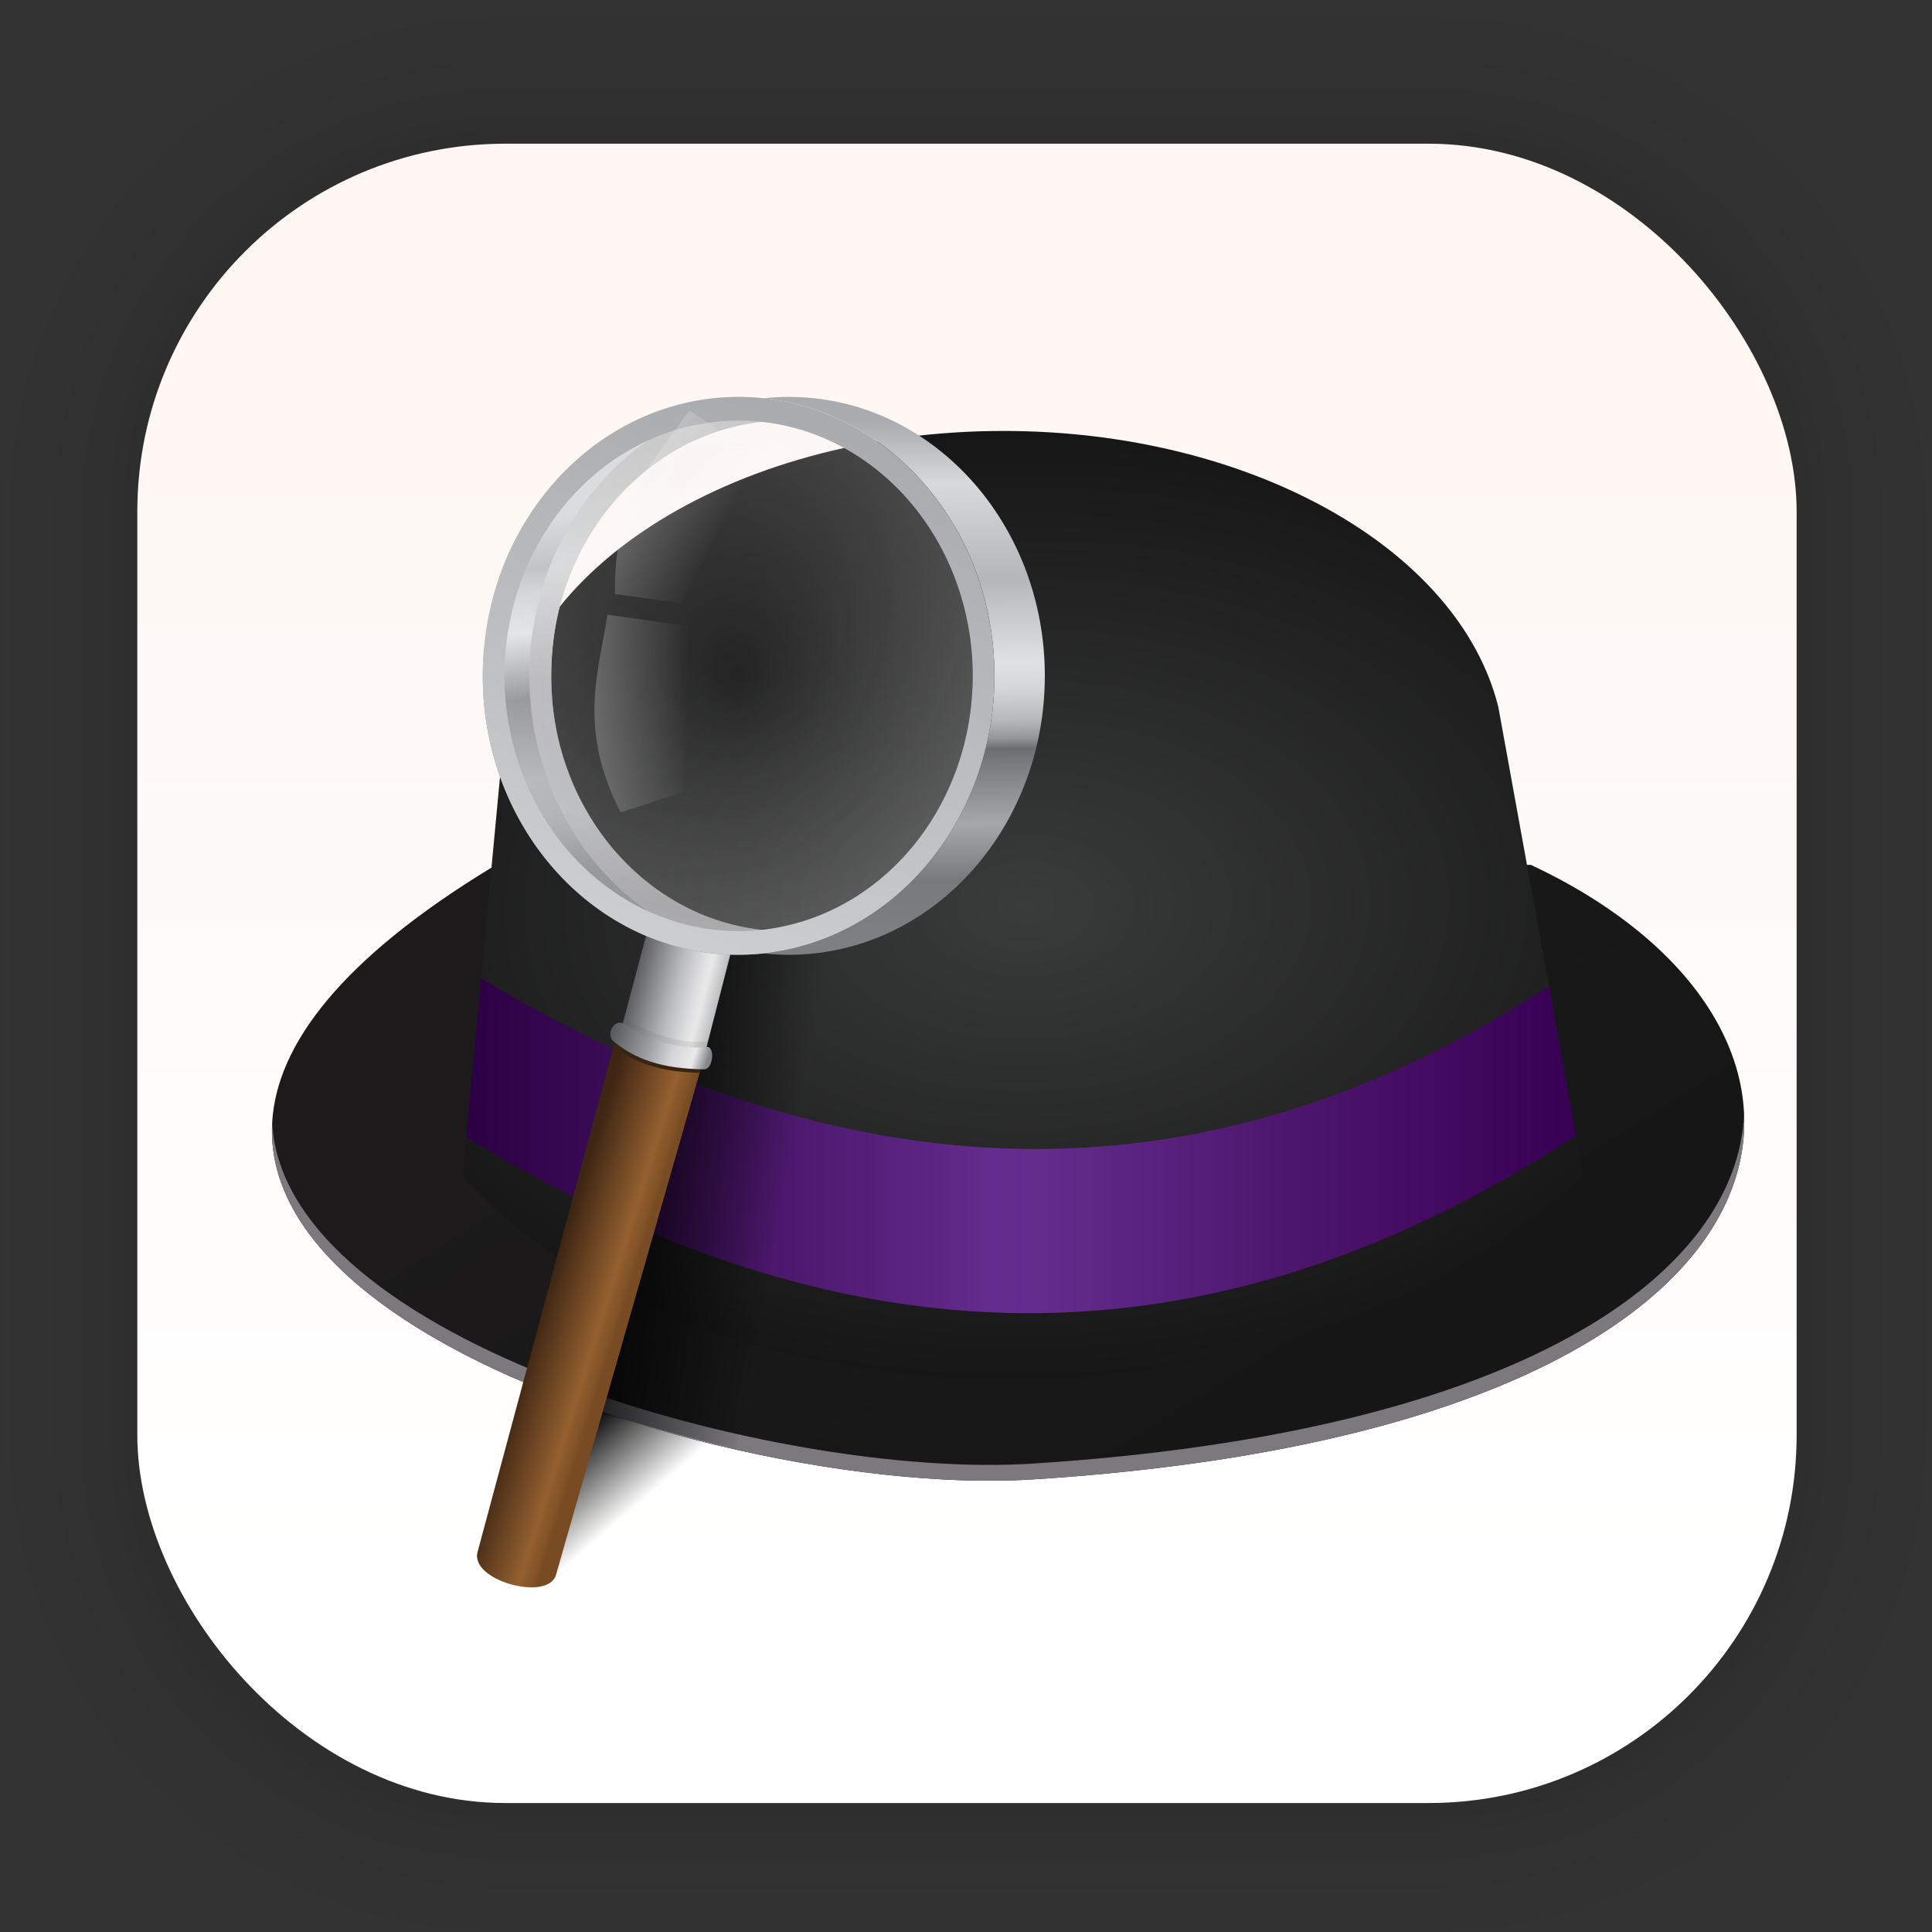<?xml version="1.0" encoding="UTF-8" standalone="no"?>
<svg
   xmlns:osb="http://www.openswatchbook.org/uri/2009/osb"
   xmlns:svg="http://www.w3.org/2000/svg"
   xmlns="http://www.w3.org/2000/svg"
   xmlns:xlink="http://www.w3.org/1999/xlink"
   xmlns:sodipodi="http://sodipodi.sourceforge.net/DTD/sodipodi-0.dtd"
   xmlns:inkscape="http://www.inkscape.org/namespaces/inkscape"
   width="128"
   height="128"
   viewBox="0 0 33.867 33.867"
   version="1.1"
   id="svg6"
   sodipodi:docname="albert.svg"
   inkscape:version="1.1-dev (1:0.92.0+devel+202004260039+9758c7a)">
  <rect x="0" y="0" width="33.867" height="33.867" fill="#333333" stroke="none"/>
  <defs
     id="defs2">
    <linearGradient
       inkscape:collect="always"
       id="linearGradient14853">
      <stop
         style="stop-color:#ffffff;stop-opacity:1"
         offset="0"
         id="stop14849" />
      <stop
         style="stop-color:#fef6f2;stop-opacity:1"
         offset="1"
         id="stop14851" />
    </linearGradient>
    <linearGradient
       gradientTransform="translate(0,-896)"
       gradientUnits="userSpaceOnUse"
       y2="992"
       x2="32"
       y1="32"
       x1="32"
       id="lgrad">
      <stop
         id="stop2"
         stop-color="#f8f8f8"
         offset="0%" />
      <stop
         id="stop4"
         stop-color="#ccc"
         offset="100%" />
    </linearGradient>
    <radialGradient
       gradientTransform="translate(0,-896)"
       gradientUnits="userSpaceOnUse"
       r="440"
       cy="512"
       cx="512"
       fy="494.4"
       fx="512"
       y2="100%"
       x2="0%"
       y1="0%"
       x1="0%"
       id="rgrad">
      <stop
         id="stop7"
         stop-color="#00f0ff"
         offset="0%" />
      <stop
         id="stop9"
         stop-color="#0070e0"
         offset="100%" />
    </radialGradient>
    <radialGradient
       id="rgrad-3"
       x1="0%"
       y1="0%"
       x2="0%"
       y2="100%"
       fx="523.576"
       fy="306.181"
       cx="523.576"
       cy="306.181"
       r="440"
       gradientUnits="userSpaceOnUse"
       gradientTransform="matrix(0.031,0,0,0.03,85.199,42.985)">
      <stop
         offset="0%"
         stop-color="#00f0ff"
         id="stop7-6"
         style="stop-color:#03d7e4;stop-opacity:1" />
      <stop
         offset="100%"
         stop-color="#0070e0"
         id="stop9-7" />
    </radialGradient>
    <filter
       y="-0.012"
       x="-0.012"
       width="1.024"
       height="1.024"
       color-interpolation-filters="sRGB"
       id="b">
      <feGaussianBlur
         id="feGaussianBlur7"
         stdDeviation=".475" />
    </filter>
    <linearGradient
       y2="-319.058"
       y1="-73.891"
       x2="-376.363"
       x1="-350.657"
       gradientUnits="userSpaceOnUse"
       id="k">
      <stop
         id="stop50"
         stop-color="#83a3d4"
         offset="0" />
      <stop
         id="stop52"
         stop-color="#6bb5e3"
         offset="1" />
    </linearGradient>
    <linearGradient
       y2="-156.887"
       y1="-12.925"
       x2="10.512"
       x1="-206.77"
       gradientUnits="userSpaceOnUse"
       id="i">
      <stop
         id="stop40"
         stop-color="#70c2bd"
         offset="0" />
      <stop
         id="stop42"
         stop-color="#67c381"
         offset="1" />
    </linearGradient>
    <linearGradient
       y2="-149.19"
       y1="117.301"
       x2="148.514"
       x1="134.565"
       gradientUnits="userSpaceOnUse"
       id="e">
      <stop
         id="stop20"
         stop-color="#faaa32"
         offset="0" />
      <stop
         id="stop22"
         stop-color="#fdc22b"
         offset="1" />
    </linearGradient>
    <linearGradient
       y2="144.9"
       y1="144.9"
       x2="123.358"
       x1="-146.054"
       gradientUnits="userSpaceOnUse"
       id="c">
      <stop
         id="stop10"
         stop-color="#a0cf63"
         offset="0" />
      <stop
         id="stop12"
         stop-color="#c4da45"
         offset="1" />
    </linearGradient>
    <linearGradient
       y2="-150.012"
       y1="-12.741"
       x2="28.495"
       x1="206.714"
       gradientUnits="userSpaceOnUse"
       id="m">
      <stop
         id="stop60"
         stop-color="#b28cc0"
         offset="0" />
      <stop
         id="stop62"
         stop-color="#9a8ec4"
         offset="1" />
    </linearGradient>
    <linearGradient
       y2="76.406"
       y1="147.053"
       x2="-19.618"
       x1="189.942"
       gradientUnits="userSpaceOnUse"
       id="q">
      <stop
         id="stop80"
         stop-color="#f48155"
         offset="0" />
      <stop
         id="stop82"
         stop-color="#f16168"
         offset="1" />
    </linearGradient>
    <linearGradient
       y2="34.18"
       y1="308.303"
       x2="21.156"
       x1="116.504"
       gradientUnits="userSpaceOnUse"
       id="l">
      <stop
         id="stop55"
         stop-color="#735194"
         offset="0" />
      <stop
         id="stop57"
         stop-color="#525da3"
         offset="1" />
    </linearGradient>
    <linearGradient
       y2="-107.167"
       y1="111.502"
       x2="123.328"
       x1="30.131"
       gradientUnits="userSpaceOnUse"
       id="j">
      <stop
         id="stop45"
         stop-color="#416db9"
         offset="0" />
      <stop
         id="stop47"
         stop-color="#337e8d"
         offset="1" />
    </linearGradient>
    <linearGradient
       y2="0.072"
       y1="133.122"
       x2="205.551"
       x1="-103.67"
       gradientUnits="userSpaceOnUse"
       id="h">
      <stop
         id="stop35"
         stop-color="#2e9274"
         offset="0" />
      <stop
         id="stop37"
         stop-color="#469d3c"
         offset="1" />
    </linearGradient>
    <linearGradient
       y2="-100.49"
       y1="120.227"
       x2="146.81"
       x1="26.978"
       gradientUnits="userSpaceOnUse"
       id="f">
      <stop
         id="stop25"
         stop-color="#ec4001"
         offset="0" />
      <stop
         id="stop27"
         stop-color="#fb6f01"
         offset="1" />
    </linearGradient>
    <linearGradient
       y2="73.5"
       y1="73.5"
       x2="309.397"
       x1="-14.299"
       gradientUnits="userSpaceOnUse"
       id="d">
      <stop
         id="stop15"
         stop-color="#58a920"
         offset="0" />
      <stop
         id="stop17"
         stop-color="#98b811"
         offset="1" />
    </linearGradient>
    <linearGradient
       y2="144.897"
       y1="144.897"
       x2="145.987"
       x1="-123.119"
       gradientUnits="userSpaceOnUse"
       id="o">
      <stop
         id="stop70"
         stop-color="#d287af"
         offset="0" />
      <stop
         id="stop72"
         stop-color="#e07993"
         offset="1" />
    </linearGradient>
    <linearGradient
       y2="-71.696"
       y1="-71.696"
       x2="117.819"
       x1="-205.78"
       gradientUnits="userSpaceOnUse"
       id="p">
      <stop
         id="stop75"
         stop-color="#bd090f"
         offset="0" />
      <stop
         id="stop77"
         stop-color="#e11f07"
         offset="1" />
    </linearGradient>
    <linearGradient
       y2="-143.711"
       y1="-14.583"
       x2="-308.72"
       x1="0.176"
       gradientUnits="userSpaceOnUse"
       id="n">
      <stop
         id="stop65"
         stop-color="#c23857"
         offset="0" />
      <stop
         id="stop67"
         stop-color="#914475"
         offset="1" />
    </linearGradient>
    <linearGradient
       y2="319.108"
       y1="108.525"
       x2="117.317"
       x1="41.41"
       gradientUnits="userSpaceOnUse"
       id="g">
      <stop
         id="stop30"
         stop-color="#e69e08"
         offset="0" />
      <stop
         id="stop32"
         stop-color="#cbc507"
         offset="1" />
    </linearGradient>
    <rect
       rx="28"
       height="120"
       width="120"
       y="0"
       x="0"
       id="path-1" />
    <path
       id="path-3"
       d="M125 104c21.54 0 39-17.46 39-39s-17.46-39-39-39-39 17.46-39 39 17.46 39 39 39zm0 26c-35.899 0-65-29.101-65-65S89.101 0 125 0s65 29.101 65 65-29.101 65-65 65z" />
    <path
       d="M0 75l129 90.787v35L0 110z"
       id="path-4" />
    <path
       d="M22 65h27v120H22z"
       id="path-5" />
    <filter
       id="filter-6"
       filterUnits="objectBoundingBox"
       height="102.5%"
       width="111.1%"
       y="-1.2%"
       x="-5.6%">
      <feMorphology
         id="feMorphology12690"
         result="shadowSpreadOuter1"
         in="SourceAlpha"
         operator="dilate"
         radius="0.5" />
      <feOffset
         id="feOffset12692"
         result="shadowOffsetOuter1"
         in="shadowSpreadOuter1"
         dy="0"
         dx="0" />
      <feColorMatrix
         id="feColorMatrix12694"
         in="shadowOffsetOuter1"
         type="matrix"
         values="0 0 0 0 0 0 0 0 0 0 0 0 0 0 0 0 0 0 0.14 0" />
    </filter>
    <circle
       r="21"
       cy="21"
       cx="21"
       id="path-7" />
    <filter
       id="filter-8"
       filterUnits="objectBoundingBox"
       height="133.3%"
       width="133.3%"
       y="-11.9%"
       x="-16.7%">
      <feOffset
         id="feOffset12698"
         result="shadowOffsetOuter1"
         in="SourceAlpha"
         dy="2"
         dx="0" />
      <feGaussianBlur
         id="feGaussianBlur12700"
         result="shadowBlurOuter1"
         in="shadowOffsetOuter1"
         stdDeviation="2" />
      <feColorMatrix
         id="feColorMatrix12702"
         in="shadowBlurOuter1"
         type="matrix"
         values="0 0 0 0 0 0 0 0 0 0 0 0 0 0 0 0 0 0 0.152 0" />
    </filter>
    <path
       id="path-9"
       d="M40.74 1.31A21.591 21.591 0 0 1 45 14.2c0 12.155-10.074 22.01-22.5 22.01S0 26.354 0 14.2C0 9.385 1.58 4.932 4.26 1.31 6.447 2.922 9.553 3.928 13 3.928c3.866 0 7.305-1.267 9.5-3.234 2.195 1.967 5.634 3.234 9.5 3.234 3.446 0 6.552-1.006 8.74-2.618z" />
    <rect
       rx="28"
       height="120"
       width="120"
       y="0"
       x="0"
       id="path-1-2" />
    <linearGradient
       inkscape:collect="always"
       xlink:href="#linearGradient14853"
       id="linearGradient14855"
       x1="15.132"
       y1="27.778"
       x2="15.132"
       y2="4.734"
       gradientUnits="userSpaceOnUse" />
    <linearGradient
       osb:paint="solid"
       id="linearGradient6088">
      <stop
         id="stop6086"
         offset="0"
         style="stop-color:#51b3e3;stop-opacity:1;" />
    </linearGradient>
    <linearGradient
       osb:paint="solid"
       id="linearGradient6987">
      <stop
         id="stop6985"
         offset="0"
         style="stop-color:#77d2fb;stop-opacity:1;" />
    </linearGradient>
    <linearGradient
       id="linearGradient3673">
      <stop
         id="stop3675"
         offset="0"
         style="stop-color:#0c0d0d;stop-opacity:1" />
      <stop
         style="stop-color:#333637;stop-opacity:1"
         offset="0.568"
         id="stop3677" />
      <stop
         id="stop3679"
         offset="1"
         style="stop-color:#1a1e1f;stop-opacity:1" />
    </linearGradient>
    <linearGradient
       id="linearGradient3591">
      <stop
         style="stop-color:#403f3c;stop-opacity:1"
         offset="0"
         id="stop3593" />
      <stop
         id="stop3669"
         offset="0.568"
         style="stop-color:#7d898d;stop-opacity:1" />
      <stop
         style="stop-color:#fdffff;stop-opacity:1"
         offset="1"
         id="stop3595" />
    </linearGradient>
    <linearGradient
       id="linearGradient3575">
      <stop
         style="stop-color:#20211f;stop-opacity:1"
         offset="0"
         id="stop3577" />
      <stop
         style="stop-color:#393e3f;stop-opacity:1"
         offset="1"
         id="stop3579" />
    </linearGradient>
    <circle
       r="88"
       cy="96"
       cx="96"
       id="A" />
    <path
       d="M8 184h83.77l38.88-38.88V116h-69.3L8 24.48z"
       id="B" />
    <path
       d="M8 184h83.77l38.88-38.88V116h-69.3L8 24.48z"
       id="F" />
    <path
       d="M96 56l34.65 60-38.88 68H184V56z"
       id="I" />
    <path
       d="M21.97 8v40.34L61.36 116 96 56h88V8z"
       id="L" />
    <linearGradient
       id="linearGradient3866">
      <stop
         id="stop3868"
         offset="0"
         style="stop-color:#000000;stop-opacity:0.521" />
      <stop
         id="stop3870"
         offset="1"
         style="stop-color:#2883c3;stop-opacity:0;" />
    </linearGradient>
    <linearGradient
       id="linearGradient3874">
      <stop
         id="stop3876"
         offset="0"
         style="stop-color:#000d0e;stop-opacity:0.841;" />
      <stop
         id="stop3878"
         offset="1"
         style="stop-color:#000000;stop-opacity:0;" />
    </linearGradient>
    <clipPath
       id="clipPath4178"
       clipPathUnits="userSpaceOnUse">
      <circle
         style="opacity:1;fill:#1c5266;fill-opacity:0.191;fill-rule:evenodd;stroke:none;stroke-width:3.334;stroke-linecap:butt;stroke-linejoin:miter;stroke-miterlimit:4;stroke-dasharray:none;stroke-dashoffset:0;stroke-opacity:1"
         id="circle4180"
         cx="204.317"
         cy="222.68"
         r="225" />
    </clipPath>
    <clipPath
       id="clipPath4178-1"
       clipPathUnits="userSpaceOnUse">
      <circle
         style="opacity:1;fill:#1c5266;fill-opacity:0.191;fill-rule:evenodd;stroke:none;stroke-width:3.334;stroke-linecap:butt;stroke-linejoin:miter;stroke-miterlimit:4;stroke-dasharray:none;stroke-dashoffset:0;stroke-opacity:1"
         id="circle4180-7"
         cx="204.317"
         cy="222.68"
         r="225" />
    </clipPath>
    <linearGradient
       id="linearGradient5048-8">
      <stop
         id="stop5050-4"
         style="stop-color:#000000;stop-opacity:0"
         offset="0" />
      <stop
         id="stop5056-7"
         style="stop-color:#000000;stop-opacity:1"
         offset="0.5" />
      <stop
         id="stop5052-0-1"
         style="stop-color:#000000;stop-opacity:0"
         offset="1" />
    </linearGradient>
    <linearGradient
       id="linearGradient5060-29">
      <stop
         id="stop5062-9"
         style="stop-color:#000000;stop-opacity:1"
         offset="0" />
      <stop
         id="stop5064-08"
         style="stop-color:#000000;stop-opacity:0"
         offset="1" />
    </linearGradient>
    <linearGradient
       id="linearGradient4050-7">
      <stop
         style="stop-color:#ffffff;stop-opacity:0.669;"
         offset="0"
         id="stop4052-6" />
      <stop
         style="stop-color:#ffffff;stop-opacity:0;"
         offset="1"
         id="stop4054-0" />
    </linearGradient>
    <linearGradient
       gradientTransform="matrix(0,-1,-1,0,0,0)"
       x2="-50.521"
       x1="-5.32"
       id="linearGradient4132-3"
       gradientUnits="userSpaceOnUse">
      <stop
         id="stop29-7"
         stop-color="#f65454"
         offset="0" />
      <stop
         id="stop31-0"
         stop-color="#740000"
         offset="1" />
    </linearGradient>
    <linearGradient
       gradientTransform="matrix(0,-1,-1,0,0,0)"
       x2="-1.643"
       x1="-39.333"
       id="linearGradient3298-8-9"
       gradientUnits="userSpaceOnUse">
      <stop
         style="stop-color:#5f0e0e;stop-opacity:1;"
         id="stop24-3"
         stop-color="#791235"
         offset="0" />
      <stop
         id="stop26-3"
         stop-color="#dd3b27"
         offset="1" />
    </linearGradient>
    <linearGradient
       id="linearGradient8265-821-176-38-919-66-249-7-7">
      <stop
         id="stop2687-1-9"
         style="stop-color:#ffffff;stop-opacity:1"
         offset="0" />
      <stop
         id="stop2689-5-4"
         style="stop-color:#ffffff;stop-opacity:0"
         offset="1" />
    </linearGradient>
    <linearGradient
       id="linearGradient3924">
      <stop
         id="stop3926"
         style="stop-color:#ffffff;stop-opacity:1;"
         offset="0" />
      <stop
         offset="0.063"
         style="stop-color:#ffffff;stop-opacity:0.235;"
         id="stop3928" />
      <stop
         id="stop3930"
         style="stop-color:#ffffff;stop-opacity:0.157;"
         offset="0.951" />
      <stop
         id="stop3932"
         style="stop-color:#ffffff;stop-opacity:0.392;"
         offset="1" />
    </linearGradient>
    <linearGradient
       id="linearGradient3688-166-749">
      <stop
         id="stop2883"
         style="stop-color:#181818;stop-opacity:1"
         offset="0" />
      <stop
         id="stop2885"
         style="stop-color:#181818;stop-opacity:0"
         offset="1" />
    </linearGradient>
    <linearGradient
       id="linearGradient3702-501-757">
      <stop
         id="stop2895"
         style="stop-color:#181818;stop-opacity:0"
         offset="0" />
      <stop
         id="stop2897"
         style="stop-color:#181818;stop-opacity:1"
         offset="0.5" />
      <stop
         id="stop2899"
         style="stop-color:#181818;stop-opacity:0"
         offset="1" />
    </linearGradient>
    <linearGradient
       id="linearGradient3895-9-0-3">
      <stop
         id="stop3897-0-5-7"
         style="stop-color:#dc6838;stop-opacity:1"
         offset="0" />
      <stop
         id="stop3899-8-7-06"
         style="stop-color:#ba3d12;stop-opacity:1"
         offset="1" />
    </linearGradient>
    <linearGradient
       inkscape:collect="always"
       xlink:href="#linearGradient3895-9-0-3"
       id="linearGradient4195"
       gradientUnits="userSpaceOnUse"
       gradientTransform="translate(12,-100)"
       x1="28.531"
       y1="994.819"
       x2="28.531"
       y2="1044.377" />
    <linearGradient
       id="linearGradient4067-0-2">
      <stop
         style="stop-color:#acffe3;stop-opacity:1"
         offset="0"
         id="stop4069-2-9" />
      <stop
         style="stop-color:#ffffff;stop-opacity:1"
         offset="1"
         id="stop4071-8-9" />
    </linearGradient>
    <linearGradient
       id="linearGradient4644-104-3-3-6-2">
      <stop
         offset="0"
         style="stop-color:#51c3cc;stop-opacity:1"
         id="stop5237-6-5-1-7" />
      <stop
         offset="1"
         style="stop-color:#b3efec;stop-opacity:1"
         id="stop5239-4-6-4-8" />
    </linearGradient>
    <clipPath
       id="clipPath4178-3"
       clipPathUnits="userSpaceOnUse">
      <circle
         style="opacity:1;fill:#1c5266;fill-opacity:0.191;fill-rule:evenodd;stroke:none;stroke-width:3.334;stroke-linecap:butt;stroke-linejoin:miter;stroke-miterlimit:4;stroke-dasharray:none;stroke-dashoffset:0;stroke-opacity:1"
         id="circle4180-8"
         cx="204.317"
         cy="222.68"
         r="225" />
    </clipPath>
    <clipPath
       id="clipPath4178-1-9"
       clipPathUnits="userSpaceOnUse">
      <circle
         style="opacity:1;fill:#1c5266;fill-opacity:0.191;fill-rule:evenodd;stroke:none;stroke-width:3.334;stroke-linecap:butt;stroke-linejoin:miter;stroke-miterlimit:4;stroke-dasharray:none;stroke-dashoffset:0;stroke-opacity:1"
         id="circle4180-7-3"
         cx="204.317"
         cy="222.68"
         r="225" />
    </clipPath>
    <linearGradient
       gradientTransform="matrix(0,-1,-1,0,0,0)"
       x2="-50.521"
       x1="-5.32"
       id="linearGradient4132-3-9"
       gradientUnits="userSpaceOnUse">
      <stop
         id="stop29-7-1"
         stop-color="#f65454"
         offset="0" />
      <stop
         id="stop31-0-4"
         stop-color="#740000"
         offset="1" />
    </linearGradient>
    <linearGradient
       gradientTransform="matrix(0,-1,-1,0,0,0)"
       x2="-1.643"
       x1="-39.333"
       id="linearGradient3298-8-9-0"
       gradientUnits="userSpaceOnUse">
      <stop
         style="stop-color:#5f0e0e;stop-opacity:1;"
         id="stop24-3-4"
         stop-color="#791235"
         offset="0" />
      <stop
         id="stop26-3-7"
         stop-color="#dd3b27"
         offset="1" />
    </linearGradient>
    <linearGradient
       inkscape:collect="always"
       id="linearGradient1073">
      <stop
         style="stop-color:#f5f5f5;stop-opacity:1;"
         offset="0"
         id="stop1069" />
      <stop
         style="stop-color:#f5f5f5;stop-opacity:0;"
         offset="1"
         id="stop1071" />
    </linearGradient>
    <linearGradient
       inkscape:collect="always"
       id="linearGradient1063">
      <stop
         style="stop-color:#ffffff;stop-opacity:0"
         offset="0"
         id="stop1059" />
      <stop
         style="stop-color:#f5f5f5;stop-opacity:0.221"
         offset="1"
         id="stop1061" />
    </linearGradient>
    <linearGradient
       inkscape:collect="always"
       id="linearGradient1026">
      <stop
         style="stop-color:#a9abae;stop-opacity:1;"
         offset="0"
         id="stop1022" />
      <stop
         id="stop1032"
         offset="0.122"
         style="stop-color:#d8d9da;stop-opacity:1" />
      <stop
         style="stop-color:#b4b6b9;stop-opacity:1"
         offset="0.306"
         id="stop1034" />
      <stop
         id="stop1036"
         offset="0.47"
         style="stop-color:#e0e1e2;stop-opacity:1" />
      <stop
         style="stop-color:#d4d5d6;stop-opacity:1;"
         offset="0.521"
         id="stop1040" />
      <stop
         id="stop1042"
         offset="0.58"
         style="stop-color:#b8b9bb;stop-opacity:1;" />
      <stop
         style="stop-color:#969799;stop-opacity:1;"
         offset="0.615"
         id="stop1044" />
      <stop
         style="stop-color:#6d6e71;stop-opacity:1"
         offset="0.636"
         id="stop1038" />
      <stop
         id="stop1046"
         offset="0.663"
         style="stop-color:#797a7d;stop-opacity:1" />
      <stop
         style="stop-color:#a5a7aa;stop-opacity:1"
         offset="0.781"
         id="stop1048" />
      <stop
         id="stop1030"
         offset="0.89"
         style="stop-color:#78797c;stop-opacity:1" />
      <stop
         style="stop-color:#7e7f81;stop-opacity:1"
         offset="1"
         id="stop1024" />
    </linearGradient>
    <linearGradient
       inkscape:collect="always"
       id="linearGradient1003">
      <stop
         style="stop-color:#979799;stop-opacity:1"
         offset="0"
         id="stop999" />
      <stop
         id="stop1011"
         offset="0.196"
         style="stop-color:#b2b3b5;stop-opacity:1" />
      <stop
         id="stop1007"
         offset="0.481"
         style="stop-color:#b0b0b2;stop-opacity:1" />
      <stop
         style="stop-color:#d4d5d6;stop-opacity:1"
         offset="0.73"
         id="stop1009" />
      <stop
         style="stop-color:#bfbfc0;stop-opacity:1"
         offset="1"
         id="stop1001" />
    </linearGradient>
    <linearGradient
       inkscape:collect="always"
       id="linearGradient979">
      <stop
         style="stop-color:#d5d6d7;stop-opacity:1"
         offset="0"
         id="stop975" />
      <stop
         id="stop983"
         offset="0.142"
         style="stop-color:#b6b7ba;stop-opacity:1" />
      <stop
         style="stop-color:#cfd0d2;stop-opacity:1"
         offset="0.212"
         id="stop985" />
      <stop
         id="stop987"
         offset="0.32"
         style="stop-color:#e0e1e2;stop-opacity:1" />
      <stop
         style="stop-color:#848587;stop-opacity:1"
         offset="0.503"
         id="stop989" />
      <stop
         id="stop991"
         offset="0.729"
         style="stop-color:#a9abae;stop-opacity:1" />
      <stop
         style="stop-color:#a2a4a7;stop-opacity:1"
         offset="0.839"
         id="stop993" />
      <stop
         style="stop-color:#808184;stop-opacity:1"
         offset="1"
         id="stop977" />
    </linearGradient>
    <linearGradient
       inkscape:collect="always"
       id="linearGradient962">
      <stop
         style="stop-color:#a9abae;stop-opacity:1;"
         offset="0"
         id="stop958" />
      <stop
         style="stop-color:#cccdcf;stop-opacity:1"
         offset="1"
         id="stop960" />
    </linearGradient>
    <linearGradient
       inkscape:collect="always"
       id="linearGradient920-5">
      <stop
         style="stop-color:#5a5b5d;stop-opacity:1"
         offset="0"
         id="stop916-3" />
      <stop
         id="stop924"
         offset="0.4"
         style="stop-color:#9d9fa2;stop-opacity:1" />
      <stop
         style="stop-color:#babdbf;stop-opacity:1"
         offset="0.528"
         id="stop926" />
      <stop
         id="stop928-5"
         offset="0.651"
         style="stop-color:#d7d7d9;stop-opacity:1" />
      <stop
         style="stop-color:#eaeaeb;stop-opacity:1"
         offset="0.855"
         id="stop930-6" />
      <stop
         style="stop-color:#858688;stop-opacity:1"
         offset="1"
         id="stop918" />
    </linearGradient>
    <linearGradient
       inkscape:collect="always"
       id="linearGradient906">
      <stop
         style="stop-color:#5a5a5d;stop-opacity:1"
         offset="0"
         id="stop902" />
      <stop
         id="stop910"
         offset="0.5"
         style="stop-color:#bbbdc0;stop-opacity:1" />
      <stop
         style="stop-color:#e0e0e1;stop-opacity:1"
         offset="0.73"
         id="stop912" />
      <stop
         id="stop914-2"
         offset="0.812"
         style="stop-color:#e9e9ea;stop-opacity:1" />
      <stop
         style="stop-color:#b9babb;stop-opacity:1"
         offset="1"
         id="stop904-9" />
    </linearGradient>
    <linearGradient
       inkscape:collect="always"
       id="linearGradient878">
      <stop
         style="stop-color:#2c0043;stop-opacity:1"
         offset="0"
         id="stop874" />
      <stop
         id="stop890"
         offset="0.327"
         style="stop-color:#511c74;stop-opacity:1;" />
      <stop
         id="stop888"
         offset="0.418"
         style="stop-color:#5c2582;stop-opacity:1" />
      <stop
         id="stop884-1"
         offset="0.475"
         style="stop-color:#642c8e;stop-opacity:1" />
      <stop
         style="stop-color:#632b8c;stop-opacity:1"
         offset="0.52"
         id="stop886" />
      <stop
         id="stop892-2"
         offset="0.719"
         style="stop-color:#4f1870;stop-opacity:1" />
      <stop
         style="stop-color:#380054;stop-opacity:1"
         offset="1"
         id="stop876-7" />
    </linearGradient>
    <linearGradient
       inkscape:collect="always"
       id="linearGradient864-0">
      <stop
         style="stop-color:#3a3b3b;stop-opacity:1"
         offset="0"
         id="stop860-9" />
      <stop
         style="stop-color:#161616;stop-opacity:1"
         offset="1"
         id="stop862" />
    </linearGradient>
    <linearGradient
       inkscape:collect="always"
       id="linearGradient839">
      <stop
         style="stop-color:#1c1a1a;stop-opacity:1;"
         offset="0"
         id="stop835" />
      <stop
         style="stop-color:#161616;stop-opacity:1"
         offset="1"
         id="stop837" />
    </linearGradient>
    <linearGradient
       inkscape:collect="always"
       id="linearGradient823">
      <stop
         style="stop-color:#3f2513;stop-opacity:1;"
         offset="0"
         id="stop819" />
      <stop
         id="stop827"
         offset="0.769"
         style="stop-color:#95602f;stop-opacity:1" />
      <stop
         style="stop-color:#8a582b;stop-opacity:1"
         offset="0.847"
         id="stop829" />
      <stop
         id="stop831"
         offset="0.93"
         style="stop-color:#835327;stop-opacity:1" />
      <stop
         style="stop-color:#784b22;stop-opacity:1"
         offset="1"
         id="stop821" />
    </linearGradient>
    <linearGradient
       inkscape:collect="always"
       xlink:href="#linearGradient823"
       id="linearGradient825"
       x1="122.148"
       y1="269.033"
       x2="143.371"
       y2="275.625"
       gradientUnits="userSpaceOnUse" />
    <linearGradient
       inkscape:collect="always"
       xlink:href="#linearGradient839"
       id="linearGradient841"
       x1="-243.091"
       y1="169.099"
       x2="-142.772"
       y2="329.438"
       gradientUnits="userSpaceOnUse" />
    <radialGradient
       inkscape:collect="always"
       xlink:href="#linearGradient864-0"
       id="radialGradient866"
       cx="595.336"
       cy="157.458"
       fx="595.336"
       fy="157.458"
       r="158.464"
       gradientTransform="matrix(1.298,-0.024,0.016,0.847,-957.552,-289.283)"
       gradientUnits="userSpaceOnUse" />
    <linearGradient
       inkscape:collect="always"
       xlink:href="#linearGradient878"
       id="linearGradient882"
       gradientUnits="userSpaceOnUse"
       x1="469.307"
       y1="221.349"
       x2="783.109"
       y2="221.349"
       gradientTransform="translate(-809.898,-323.661)" />
    <linearGradient
       inkscape:collect="always"
       xlink:href="#linearGradient906"
       id="linearGradient908-3"
       x1="148.255"
       y1="179.263"
       x2="172.831"
       y2="185.602"
       gradientUnits="userSpaceOnUse"
       gradientTransform="translate(-2.088,2.426)" />
    <linearGradient
       inkscape:collect="always"
       xlink:href="#linearGradient920-5"
       id="linearGradient922"
       x1="141.361"
       y1="194.372"
       x2="167.899"
       y2="203.042"
       gradientUnits="userSpaceOnUse" />
    <linearGradient
       inkscape:collect="always"
       xlink:href="#linearGradient962"
       id="linearGradient964"
       x1="326.271"
       y1="11.746"
       x2="277.423"
       y2="152.322"
       gradientUnits="userSpaceOnUse" />
    <linearGradient
       inkscape:collect="always"
       xlink:href="#linearGradient979"
       id="linearGradient981"
       x1="277.796"
       y1="41.203"
       x2="287.119"
       y2="142.254"
       gradientUnits="userSpaceOnUse"
       gradientTransform="translate(-3.355,-2.237)" />
    <linearGradient
       inkscape:collect="always"
       xlink:href="#linearGradient1003"
       id="linearGradient1005"
       x1="312.753"
       y1="149.479"
       x2="313.375"
       y2="20.282"
       gradientUnits="userSpaceOnUse" />
    <linearGradient
       inkscape:collect="always"
       xlink:href="#linearGradient1026"
       id="linearGradient1028"
       x1="379.284"
       y1="13.331"
       x2="380.703"
       y2="159.403"
       gradientUnits="userSpaceOnUse" />
    <radialGradient
       inkscape:collect="always"
       xlink:href="#linearGradient1063"
       id="radialGradient1065"
       cx="312.847"
       cy="85.576"
       fx="312.847"
       fy="85.576"
       r="72.339"
       gradientTransform="matrix(1,0,0,1.09,0,-7.721)"
       gradientUnits="userSpaceOnUse" />
    <linearGradient
       inkscape:collect="always"
       xlink:href="#linearGradient1073"
       id="linearGradient1075"
       x1="82.276"
       y1="95.738"
       x2="109.668"
       y2="95.738"
       gradientUnits="userSpaceOnUse"
       gradientTransform="translate(189.313,0.527)" />
    <linearGradient
       inkscape:collect="always"
       xlink:href="#linearGradient1073"
       id="linearGradient1079"
       gradientUnits="userSpaceOnUse"
       gradientTransform="rotate(25.811,317.603,502.732)"
       x1="82.276"
       y1="95.738"
       x2="109.668"
       y2="95.738" />
    <linearGradient
       inkscape:collect="always"
       xlink:href="#linearGradient5060-29"
       id="linearGradient1114"
       x1="735.56"
       y1="292.712"
       x2="753.728"
       y2="313.593"
       gradientUnits="userSpaceOnUse" />
    <linearGradient
       inkscape:collect="always"
       xlink:href="#linearGradient5060-29"
       id="linearGradient1124"
       x1="737.74"
       y1="222.012"
       x2="793.11"
       y2="231.504"
       gradientUnits="userSpaceOnUse" />
  </defs>
  <sodipodi:namedview
     id="base"
     pagecolor="#ffffff"
     bordercolor="#666666"
     borderopacity="1.0"
     inkscape:pageopacity="0.0"
     inkscape:pageshadow="2"
     inkscape:zoom="1.7967694"
     inkscape:cx="19.063883"
     inkscape:cy="86.423016"
     inkscape:document-units="mm"
     inkscape:current-layer="layer1"
     showgrid="false"
     units="px"
     inkscape:window-width="1920"
     inkscape:window-height="1024"
     inkscape:window-x="0"
     inkscape:window-y="30"
     inkscape:window-maximized="1" />
  <g
     inkscape:label="Layer 1"
     inkscape:groupmode="layer"
     id="layer1">
    <g
       id="g1702"
       transform="matrix(0.976,0,0,0.976,-65.748,-37.203)"
       style="opacity:0.297">
      <path
         id="rect1634"
         style="fill:none;fill-opacity:1;stroke:#000000;stroke-width:0.1;stroke-linecap:round;stroke-linejoin:round;stroke-miterlimit:4;stroke-dasharray:none;stroke-opacity:0.02"
         d="m 76.449,40.71 h 16.591 c 3.662,0 6.61,2.948 6.61,6.61 v 16.591 c 0,3.662 -2.948,6.61 -6.61,6.61 H 76.449 c -3.662,0 -6.61,-2.948 -6.61,-6.61 V 47.319 c 0,-3.662 2.948,-6.61 6.61,-6.61 z" />
      <path
         id="rect1638"
         style="fill:none;fill-opacity:1;stroke:#000000;stroke-width:0.2;stroke-linecap:round;stroke-linejoin:round;stroke-miterlimit:4;stroke-dasharray:none;stroke-opacity:0.02"
         d="m 76.449,40.71 h 16.591 c 3.662,0 6.61,2.948 6.61,6.61 v 16.591 c 0,3.662 -2.948,6.61 -6.61,6.61 H 76.449 c -3.662,0 -6.61,-2.948 -6.61,-6.61 V 47.319 c 0,-3.662 2.948,-6.61 6.61,-6.61 z" />
      <path
         id="rect1640"
         style="fill:none;fill-opacity:1;stroke:#000000;stroke-width:0.3;stroke-linecap:round;stroke-linejoin:round;stroke-miterlimit:4;stroke-dasharray:none;stroke-opacity:0.02"
         d="m 76.449,40.71 h 16.591 c 3.662,0 6.61,2.948 6.61,6.61 v 16.591 c 0,3.662 -2.948,6.61 -6.61,6.61 H 76.449 c -3.662,0 -6.61,-2.948 -6.61,-6.61 V 47.319 c 0,-3.662 2.948,-6.61 6.61,-6.61 z" />
      <path
         id="rect1642"
         style="fill:none;fill-opacity:1;stroke:#000000;stroke-width:0.4;stroke-linecap:round;stroke-linejoin:round;stroke-miterlimit:4;stroke-dasharray:none;stroke-opacity:0.02"
         d="m 76.449,40.71 h 16.591 c 3.662,0 6.61,2.948 6.61,6.61 v 16.591 c 0,3.662 -2.948,6.61 -6.61,6.61 H 76.449 c -3.662,0 -6.61,-2.948 -6.61,-6.61 V 47.319 c 0,-3.662 2.948,-6.61 6.61,-6.61 z" />
      <path
         id="rect1644"
         style="fill:none;fill-opacity:1;stroke:#000000;stroke-width:0.5;stroke-linecap:round;stroke-linejoin:round;stroke-miterlimit:4;stroke-dasharray:none;stroke-opacity:0.02"
         d="m 76.449,40.71 h 16.591 c 3.662,0 6.61,2.948 6.61,6.61 v 16.591 c 0,3.662 -2.948,6.61 -6.61,6.61 H 76.449 c -3.662,0 -6.61,-2.948 -6.61,-6.61 V 47.319 c 0,-3.662 2.948,-6.61 6.61,-6.61 z" />
      <path
         id="rect1646"
         style="fill:none;fill-opacity:1;stroke:#000000;stroke-width:0.6;stroke-linecap:round;stroke-linejoin:round;stroke-miterlimit:4;stroke-dasharray:none;stroke-opacity:0.02"
         d="m 76.449,40.71 h 16.591 c 3.662,0 6.61,2.948 6.61,6.61 v 16.591 c 0,3.662 -2.948,6.61 -6.61,6.61 H 76.449 c -3.662,0 -6.61,-2.948 -6.61,-6.61 V 47.319 c 0,-3.662 2.948,-6.61 6.61,-6.61 z" />
      <path
         id="rect1648"
         style="fill:none;fill-opacity:1;stroke:#000000;stroke-width:0.7;stroke-linecap:round;stroke-linejoin:round;stroke-miterlimit:4;stroke-dasharray:none;stroke-opacity:0.02"
         d="m 76.449,40.71 h 16.591 c 3.662,0 6.61,2.948 6.61,6.61 v 16.591 c 0,3.662 -2.948,6.61 -6.61,6.61 H 76.449 c -3.662,0 -6.61,-2.948 -6.61,-6.61 V 47.319 c 0,-3.662 2.948,-6.61 6.61,-6.61 z" />
      <path
         id="rect1650"
         style="fill:none;fill-opacity:1;stroke:#000000;stroke-width:0.8;stroke-linecap:round;stroke-linejoin:round;stroke-miterlimit:4;stroke-dasharray:none;stroke-opacity:0.02"
         d="m 76.449,40.71 h 16.591 c 3.662,0 6.61,2.948 6.61,6.61 v 16.591 c 0,3.662 -2.948,6.61 -6.61,6.61 H 76.449 c -3.662,0 -6.61,-2.948 -6.61,-6.61 V 47.319 c 0,-3.662 2.948,-6.61 6.61,-6.61 z" />
      <path
         id="rect1652"
         style="fill:none;fill-opacity:1;stroke:#000000;stroke-width:1;stroke-linecap:round;stroke-linejoin:round;stroke-miterlimit:4;stroke-dasharray:none;stroke-opacity:0.02"
         d="m 76.449,40.71 h 16.591 c 3.662,0 6.61,2.948 6.61,6.61 v 16.591 c 0,3.662 -2.948,6.61 -6.61,6.61 H 76.449 c -3.662,0 -6.61,-2.948 -6.61,-6.61 V 47.319 c 0,-3.662 2.948,-6.61 6.61,-6.61 z" />
      <path
         id="rect1654"
         style="fill:none;fill-opacity:1;stroke:#000000;stroke-width:1.2;stroke-linecap:round;stroke-linejoin:round;stroke-miterlimit:4;stroke-dasharray:none;stroke-opacity:0.02"
         d="m 76.449,40.71 h 16.591 c 3.662,0 6.61,2.948 6.61,6.61 v 16.591 c 0,3.662 -2.948,6.61 -6.61,6.61 H 76.449 c -3.662,0 -6.61,-2.948 -6.61,-6.61 V 47.319 c 0,-3.662 2.948,-6.61 6.61,-6.61 z" />
      <path
         id="rect1656"
         style="fill:none;fill-opacity:1;stroke:#000000;stroke-width:1.4;stroke-linecap:round;stroke-linejoin:round;stroke-miterlimit:4;stroke-dasharray:none;stroke-opacity:0.02"
         d="m 76.449,40.71 h 16.591 c 3.662,0 6.61,2.948 6.61,6.61 v 16.591 c 0,3.662 -2.948,6.61 -6.61,6.61 H 76.449 c -3.662,0 -6.61,-2.948 -6.61,-6.61 V 47.319 c 0,-3.662 2.948,-6.61 6.61,-6.61 z" />
      <path
         id="rect1658"
         style="fill:none;fill-opacity:1;stroke:#000000;stroke-width:1.6;stroke-linecap:round;stroke-linejoin:round;stroke-miterlimit:4;stroke-dasharray:none;stroke-opacity:0.02"
         d="m 76.449,40.71 h 16.591 c 3.662,0 6.61,2.948 6.61,6.61 v 16.591 c 0,3.662 -2.948,6.61 -6.61,6.61 H 76.449 c -3.662,0 -6.61,-2.948 -6.61,-6.61 V 47.319 c 0,-3.662 2.948,-6.61 6.61,-6.61 z" />
      <path
         id="rect1660"
         style="fill:none;fill-opacity:1;stroke:#000000;stroke-width:1.8;stroke-linecap:round;stroke-linejoin:round;stroke-miterlimit:4;stroke-dasharray:none;stroke-opacity:0.02"
         d="m 76.449,40.71 h 16.591 c 3.662,0 6.61,2.948 6.61,6.61 v 16.591 c 0,3.662 -2.948,6.61 -6.61,6.61 H 76.449 c -3.662,0 -6.61,-2.948 -6.61,-6.61 V 47.319 c 0,-3.662 2.948,-6.61 6.61,-6.61 z" />
      <path
         id="rect1662"
         style="fill:none;fill-opacity:1;stroke:#000000;stroke-width:2;stroke-linecap:round;stroke-linejoin:round;stroke-miterlimit:4;stroke-dasharray:none;stroke-opacity:0.02"
         d="m 76.449,40.71 h 16.591 c 3.662,0 6.61,2.948 6.61,6.61 v 16.591 c 0,3.662 -2.948,6.61 -6.61,6.61 H 76.449 c -3.662,0 -6.61,-2.948 -6.61,-6.61 V 47.319 c 0,-3.662 2.948,-6.61 6.61,-6.61 z" />
      <path
         id="rect1664"
         style="fill:none;fill-opacity:1;stroke:#000000;stroke-width:2.2;stroke-linecap:round;stroke-linejoin:round;stroke-miterlimit:4;stroke-dasharray:none;stroke-opacity:0.02"
         d="m 76.449,40.71 h 16.591 c 3.662,0 6.61,2.948 6.61,6.61 v 16.591 c 0,3.662 -2.948,6.61 -6.61,6.61 H 76.449 c -3.662,0 -6.61,-2.948 -6.61,-6.61 V 47.319 c 0,-3.662 2.948,-6.61 6.61,-6.61 z" />
      <path
         id="rect1666"
         style="fill:none;fill-opacity:1;stroke:#000000;stroke-width:2.6;stroke-linecap:round;stroke-linejoin:round;stroke-miterlimit:4;stroke-dasharray:none;stroke-opacity:0.02"
         d="m 76.449,40.71 h 16.591 c 3.662,0 6.61,2.948 6.61,6.61 v 16.591 c 0,3.662 -2.948,6.61 -6.61,6.61 H 76.449 c -3.662,0 -6.61,-2.948 -6.61,-6.61 V 47.319 c 0,-3.662 2.948,-6.61 6.61,-6.61 z" />
      <path
         id="rect1668"
         style="fill:none;fill-opacity:1;stroke:#000000;stroke-width:3;stroke-linecap:round;stroke-linejoin:round;stroke-miterlimit:4;stroke-dasharray:none;stroke-opacity:0.02"
         d="m 76.449,40.71 h 16.591 c 3.662,0 6.61,2.948 6.61,6.61 v 16.591 c 0,3.662 -2.948,6.61 -6.61,6.61 H 76.449 c -3.662,0 -6.61,-2.948 -6.61,-6.61 V 47.319 c 0,-3.662 2.948,-6.61 6.61,-6.61 z" />
      <path
         id="rect1670"
         style="fill:none;fill-opacity:1;stroke:#000000;stroke-width:3.4;stroke-linecap:round;stroke-linejoin:round;stroke-miterlimit:4;stroke-dasharray:none;stroke-opacity:0.02"
         d="m 76.449,40.71 h 16.591 c 3.662,0 6.61,2.948 6.61,6.61 v 16.591 c 0,3.662 -2.948,6.61 -6.61,6.61 H 76.449 c -3.662,0 -6.61,-2.948 -6.61,-6.61 V 47.319 c 0,-3.662 2.948,-6.61 6.61,-6.61 z" />
      <path
         id="rect1672"
         style="fill:none;fill-opacity:1;stroke:#000000;stroke-width:3.8;stroke-linecap:round;stroke-linejoin:round;stroke-miterlimit:4;stroke-dasharray:none;stroke-opacity:0.02"
         d="m 76.449,40.71 h 16.591 c 3.662,0 6.61,2.948 6.61,6.61 v 16.591 c 0,3.662 -2.948,6.61 -6.61,6.61 H 76.449 c -3.662,0 -6.61,-2.948 -6.61,-6.61 V 47.319 c 0,-3.662 2.948,-6.61 6.61,-6.61 z" />
      <path
         id="rect1674"
         style="fill:none;fill-opacity:1;stroke:#000000;stroke-width:4.2;stroke-linecap:round;stroke-linejoin:round;stroke-miterlimit:4;stroke-dasharray:none;stroke-opacity:0.02"
         d="m 76.449,40.71 h 16.591 c 3.662,0 6.61,2.948 6.61,6.61 v 16.591 c 0,3.662 -2.948,6.61 -6.61,6.61 H 76.449 c -3.662,0 -6.61,-2.948 -6.61,-6.61 V 47.319 c 0,-3.662 2.948,-6.61 6.61,-6.61 z" />
      <path
         id="rect1676"
         style="fill:none;fill-opacity:1;stroke:#000000;stroke-width:4.6;stroke-linecap:round;stroke-linejoin:round;stroke-miterlimit:4;stroke-dasharray:none;stroke-opacity:0.02"
         d="m 76.449,40.71 h 16.591 c 3.662,0 6.61,2.948 6.61,6.61 v 16.591 c 0,3.662 -2.948,6.61 -6.61,6.61 H 76.449 c -3.662,0 -6.61,-2.948 -6.61,-6.61 V 47.319 c 0,-3.662 2.948,-6.61 6.61,-6.61 z" />
      <path
         id="rect1678"
         style="fill:none;fill-opacity:1;stroke:#000000;stroke-width:5;stroke-linecap:round;stroke-linejoin:round;stroke-miterlimit:4;stroke-dasharray:none;stroke-opacity:0.02"
         d="m 76.449,40.71 h 16.591 c 3.662,0 6.61,2.948 6.61,6.61 v 16.591 c 0,3.662 -2.948,6.61 -6.61,6.61 H 76.449 c -3.662,0 -6.61,-2.948 -6.61,-6.61 V 47.319 c 0,-3.662 2.948,-6.61 6.61,-6.61 z" />
    </g>
    <rect
       style="fill:url(#linearGradient14855);fill-opacity:1;stroke-width:2.688;stroke-linecap:round;stroke-linejoin:round"
       id="rect849"
       width="29.087"
       height="29.087"
       x="2.407"
       y="2.519"
       rx="6.449"
       ry="6.449" />
    <path
       id="path6697"
       d="m 63.366,-13.641 -7.522,-7.601"
       style="color:#000000;fill:none;stroke-width:0.6" />
    <path
       id="path6691"
       d="m 41.242,-29.284 8.856,8.833 c 1.75,1.578 2.916,1.698 4.709,0.101 l 11.969,-11.168"
       style="color:#000000;fill:none;stroke-width:0.7" />
    <g
       id="g13037"
       transform="scale(0.265)" />
    <g
       id="g1149"
       transform="matrix(0.062,0,0,0.062,-35.446,6.838)">
      <path
         sodipodi:nodetypes="cc"
         inkscape:connector-curvature="0"
         id="path1106"
         d="m 727.864,322.169 34.305,-41.017"
         style="fill:none;stroke:url(#linearGradient1114);stroke-width:35;stroke-linecap:round;stroke-linejoin:miter;stroke-miterlimit:4;stroke-dasharray:none;stroke-opacity:1" />
      <g
         transform="translate(1069.424,-26.847)"
         id="g852">
        <path
           style="fill:url(#linearGradient841);fill-opacity:1;stroke:none;stroke-width:1px;stroke-linecap:butt;stroke-linejoin:miter;stroke-opacity:1"
           d="m -358.712,161.831 293.831,-0.746 C 37.257,208.962 21.871,320.348 -205.831,334.847 -304.58,341.136 -529.449,265.726 -358.712,161.831 Z"
           id="path833"
           inkscape:connector-curvature="0"
           sodipodi:nodetypes="ccsc" />
        <path
           inkscape:connector-curvature="0"
           style="fill:#7b797d;fill-opacity:1;stroke:none;stroke-width:1px;stroke-linecap:butt;stroke-linejoin:miter;stroke-opacity:1"
           d="m -4.605,231.461 c -1.875,44.747 -61.671,90.025 -201.225,98.912 -72.166,4.595 -211.677,-34.443 -214.928,-96.344 -3.457,64.486 141.038,105.524 214.928,100.818 144.208,-9.183 203.255,-57.226 201.225,-103.387 z"
           id="path843" />
      </g>
      <g
         transform="translate(1044.102,315.96)"
         id="g896">
        <path
           style="opacity:1;fill:url(#radialGradient866);fill-opacity:1;stroke:none;stroke-width:6.531;stroke-linecap:round;stroke-linejoin:round;stroke-miterlimit:4;stroke-dasharray:none;stroke-opacity:1"
           d="m -188.699,-304.409 c -77.491,0.032 -140.603,40.86 -141.748,91.699 l -11.18,118.971 c 65.929,72.67 227.445,80.599 316.928,0 l -24.056,-132.582 c -11.191,-45.009 -70.438,-78.069 -139.943,-78.088 z"
           id="path854"
           inkscape:connector-curvature="0"
           sodipodi:nodetypes="cccccc" />
        <path
           style="opacity:1;fill:url(#linearGradient882);fill-opacity:1;stroke:none;stroke-width:5.669;stroke-linecap:round;stroke-linejoin:round;stroke-miterlimit:4;stroke-dasharray:none;stroke-opacity:1"
           d="m -336.373,-149.655 -4.219,44.891 c 99.119,60.343 202.695,72.362 313.803,-0.488 l -7.656,-42.201 c -99.334,64.723 -200.132,58.723 -301.928,-2.201 z"
           id="rect868"
           inkscape:connector-curvature="0" />
      </g>
      <path
         sodipodi:nodetypes="ccccc"
         inkscape:connector-curvature="0"
         id="path1116"
         d="m 765.689,153.722 44.296,-3.164 -30.058,148.708 c -21.185,-4.825 -33.344,-8.748 -47.987,-12.92 z"
         style="fill:url(#linearGradient1124);fill-opacity:1;stroke:none;stroke-width:1px;stroke-linecap:butt;stroke-linejoin:miter;stroke-opacity:1" />
      <g
         transform="translate(651.785,-5.273)"
         id="g1104">
        <g
           id="g951"
           transform="translate(-47.844,-8.401)">
          <path
             sodipodi:nodetypes="ccccc"
             inkscape:connector-curvature="0"
             id="path817"
             d="m 102.83,342.039 c -2.482,8.18 19.75,14.24 22.116,6.701 l 41.1,-143.68 -24.193,-8.096 z"
             style="fill:url(#linearGradient825);fill-opacity:1;stroke:none;stroke-width:1px;stroke-linecap:butt;stroke-linejoin:miter;stroke-opacity:1" />
          <path
             inkscape:connector-curvature="0"
             id="path900-6"
             d="m 143.557,193.819 6.863,-25.833 24.237,3.729 -7.371,28.696 -13.884,1.694 z"
             style="fill:url(#linearGradient908-3);fill-opacity:1;stroke:none;stroke-width:1px;stroke-linecap:butt;stroke-linejoin:miter;stroke-opacity:1" />
          <path
             id="path932"
             d="m 144.258,191.176 -0.701,2.643 9.848,8.285 13.883,-1.693 0.666,-2.59 c -8.685,0.884 -16.277,-2.331 -23.588,-6.602 -0.036,-0.019 -0.071,-0.026 -0.107,-0.043 z"
             style="fill:#5a5b5d;fill-opacity:0.122;stroke:none;stroke-width:1px;stroke-linecap:butt;stroke-linejoin:miter;stroke-opacity:1"
             inkscape:connector-curvature="0" />
          <path
             id="path939"
             d="m 141.854,196.963 -0.605,2.252 c 7.156,5.738 15.549,7.272 24.326,7.498 l 0.473,-1.652 z"
             style="fill:#392412;fill-opacity:1;stroke:none;stroke-width:1px;stroke-linecap:butt;stroke-linejoin:miter;stroke-opacity:1"
             inkscape:connector-curvature="0" />
          <path
             sodipodi:nodetypes="ccccc"
             inkscape:connector-curvature="0"
             id="path898"
             d="m 144.037,192.8 c -2.747,-1.458 -5.165,3.259 -2.637,5.141 7.405,6.103 16.162,7.609 25.312,7.778 2.619,0.279 3.277,-6.281 1.055,-6.328 -8.745,0.935 -16.379,-2.297 -23.73,-6.592 z"
             style="fill:url(#linearGradient922);fill-opacity:1;stroke:none;stroke-width:1px;stroke-linecap:butt;stroke-linejoin:miter;stroke-opacity:1" />
        </g>
        <g
           id="g1088"
           transform="translate(-184.093,0.489)">
          <path
             id="path1013"
             d="m 327.086,6.711 c -2.405,-3.08e-5 -4.782,0.131 -7.127,0.381 36.614,3.896 65.227,37.545 65.227,78.484 3.9e-4,40.939 -28.613,74.589 -65.227,78.484 2.345,0.25 4.722,0.381 7.127,0.381 39.952,-6.6e-4 72.338,-35.31 72.338,-78.865 4.2e-4,-43.555 -32.386,-78.865 -72.338,-78.865 z"
             style="opacity:1;fill:url(#linearGradient1028);fill-opacity:1;stroke:none;stroke-width:6.543;stroke-linecap:round;stroke-linejoin:round;stroke-miterlimit:4;stroke-dasharray:none;stroke-opacity:1"
             inkscape:connector-curvature="0" />
          <path
             inkscape:connector-curvature="0"
             id="path966"
             d="m 312.848,6.711 c -39.952,-5.148e-4 -72.34,35.309 -72.34,78.865 -4.2e-4,43.556 32.388,78.866 72.34,78.865 3.288,-6e-5 6.524,-0.244 9.695,-0.707 -35.367,-5.165 -62.645,-38.187 -62.645,-78.158 -3.9e-4,-39.971 27.276,-72.99 62.643,-78.156 -3.171,-0.463 -6.406,-0.709 -9.693,-0.709 z"
             style="opacity:1;fill:url(#linearGradient981);fill-opacity:1;stroke:none;stroke-width:6.543;stroke-linecap:round;stroke-linejoin:round;stroke-miterlimit:4;stroke-dasharray:none;stroke-opacity:1" />
          <path
             sodipodi:nodetypes="cccccc"
             style="opacity:1;fill:url(#linearGradient1005);fill-opacity:1;stroke:none;stroke-width:6.543;stroke-linecap:round;stroke-linejoin:round;stroke-miterlimit:4;stroke-dasharray:none;stroke-opacity:1"
             d="m 326.031,157.732 c -36.554,6.4e-4 -66.187,-32.305 -66.188,-72.156 3.1e-4,-39.851 29.634,-72.157 66.188,-72.156 L 314.169,7.766 c -34.309,6.17 -60.478,38.658 -60.478,77.81 -3.8e-4,39.576 26.738,72.343 61.595,78.001"
             id="path995"
             inkscape:connector-curvature="0" />
          <path
             inkscape:connector-curvature="0"
             id="path953"
             d="M 312.848,6.711 A 72.339,78.864 0 0 0 240.508,85.576 72.339,78.864 0 0 0 312.848,164.441 72.339,78.864 0 0 0 385.186,85.576 72.339,78.864 0 0 0 312.848,6.711 Z m 0,6.709 a 66.186,72.157 0 0 1 66.186,72.156 66.186,72.157 0 0 1 -66.186,72.156 66.186,72.157 0 0 1 -66.188,-72.156 66.186,72.157 0 0 1 66.188,-72.156 z"
             style="opacity:1;fill:url(#linearGradient964);fill-opacity:1;stroke:none;stroke-width:6.543;stroke-linecap:round;stroke-linejoin:round;stroke-miterlimit:4;stroke-dasharray:none;stroke-opacity:1" />
          <path
             id="path1050"
             d="m 312.848,6.711 a 72.339,78.864 0 0 1 5.043,0.195 c -1.666,-0.125 -3.347,-0.195 -5.043,-0.195 z m 0,0 C 297.713,6.711 283.671,11.785 272.057,20.447 A 72.339,78.864 0 0 1 312.848,6.711 Z M 318,6.912 a 72.339,78.864 0 0 1 7.006,0.93 C 322.704,7.417 320.37,7.094 318,6.912 Z m 7.312,0.988 a 72.339,78.864 0 0 1 6.859,1.68 C 329.927,8.903 327.639,8.341 325.312,7.9 Z m 6.916,1.697 a 72.339,78.864 0 0 1 6.807,2.463 c -2.218,-0.94 -4.489,-1.762 -6.807,-2.463 z m 6.861,2.486 a 72.339,78.864 0 0 1 6.459,3.152 c -2.097,-1.161 -4.25,-2.214 -6.459,-3.152 z m -26.242,1.336 a 66.186,72.157 0 0 0 -66.188,72.156 66.186,72.157 0 0 0 66.188,72.156 66.186,72.157 0 0 0 66.186,-72.156 66.186,72.157 0 0 0 -66.186,-72.156 z m 32.93,1.943 a 72.339,78.864 0 0 1 5.939,3.715 c -1.92,-1.337 -3.901,-2.576 -5.939,-3.715 z m 6.35,4.002 a 72.339,78.864 0 0 1 5.369,4.186 c -1.729,-1.481 -3.519,-2.878 -5.369,-4.186 z m -80.234,1.209 c -1.901,1.426 -3.736,2.948 -5.5,4.561 a 72.339,78.864 0 0 1 5.5,-4.561 z m 86.166,3.459 a 72.339,78.864 0 0 1 4.859,4.654 c -1.556,-1.628 -3.175,-3.182 -4.859,-4.654 z m -92.055,1.469 c -1.677,1.555 -3.288,3.191 -4.828,4.904 a 72.339,78.864 0 0 1 4.828,-4.904 z m 97.447,3.74 a 72.339,78.864 0 0 1 4.486,5.248 c -1.423,-1.822 -2.919,-3.574 -4.486,-5.248 z m -102.785,1.746 c -1.492,1.694 -2.916,3.457 -4.266,5.291 a 72.339,78.864 0 0 1 4.266,-5.291 z m 107.631,3.953 a 72.339,78.864 0 0 1 4.188,6.008 c -1.31,-2.076 -2.706,-4.082 -4.188,-6.008 z m -112.344,1.959 c -1.358,1.884 -2.639,3.835 -3.838,5.852 a 72.339,78.864 0 0 1 3.838,-5.852 z m 116.625,4.191 a 72.339,78.864 0 0 1 12.607,44.484 c 1.6e-4,-16.505 -4.657,-31.82 -12.607,-44.484 z m 12.607,44.484 a 72.339,78.864 0 0 1 -0.166,5.092 c 0.099,-1.685 0.166,-3.379 0.166,-5.092 z M 251.855,43.193 c -1.235,2.107 -2.379,4.282 -3.43,6.52 a 72.339,78.864 0 0 1 3.43,-6.52 z m -3.512,6.695 c -1.07,2.295 -2.04,4.653 -2.904,7.07 a 72.339,78.864 0 0 1 2.904,-7.07 z m -2.93,7.143 c -0.86,2.412 -1.614,4.88 -2.256,7.4 a 72.339,78.864 0 0 1 2.256,-7.4 z m -2.277,7.486 c -0.615,2.426 -1.125,4.898 -1.527,7.412 a 72.339,78.864 0 0 1 1.527,-7.412 z m -1.598,7.846 c -0.366,2.365 -0.632,4.764 -0.801,7.195 a 72.339,78.864 0 0 1 0.801,-7.195 z m -0.865,8.123 c -0.099,1.684 -0.166,3.378 -0.166,5.09 a 72.339,78.864 0 0 1 0.166,-5.09 z m -0.166,5.09 c -1.6e-4,16.498 4.654,31.806 12.598,44.467 A 72.339,78.864 0 0 1 240.508,85.576 Z m 144.447,6.014 a 72.339,78.864 0 0 1 -0.803,7.215 c 0.367,-2.371 0.634,-4.777 0.803,-7.215 z m -0.867,7.605 a 72.339,78.864 0 0 1 -1.523,7.408 c 0.614,-2.425 1.122,-4.896 1.523,-7.408 z m -1.562,7.561 a 72.339,78.864 0 0 1 -2.252,7.383 c 0.858,-2.406 1.61,-4.869 2.252,-7.383 z m -2.262,7.412 a 72.339,78.864 0 0 1 -2.906,7.078 c 1.071,-2.297 2.042,-4.658 2.906,-7.078 z m -3.004,7.287 a 72.339,78.864 0 0 1 -3.412,6.486 c 1.228,-2.097 2.367,-4.26 3.412,-6.486 z m -3.688,6.955 a 72.339,78.864 0 0 1 -3.848,5.863 c 1.362,-1.888 2.646,-3.843 3.848,-5.863 z m -120.342,1.822 c 1.304,2.065 2.694,4.06 4.168,5.977 a 72.339,78.864 0 0 1 -4.168,-5.977 z m 116.084,4.611 a 72.339,78.864 0 0 1 -4.293,5.328 c 1.502,-1.706 2.935,-3.481 4.293,-5.328 z m -111.555,1.82 c 1.422,1.82 2.913,3.57 4.479,5.242 a 72.339,78.864 0 0 1 -4.479,-5.242 z m 106.762,4.078 a 72.339,78.864 0 0 1 -4.82,4.896 c 1.674,-1.554 3.283,-3.185 4.82,-4.896 z m -101.734,1.732 c 1.555,1.627 3.172,3.181 4.855,4.652 a 72.339,78.864 0 0 1 -4.855,-4.652 z m 96.506,3.549 a 72.339,78.864 0 0 1 -5.527,4.582 c 1.911,-1.432 3.755,-2.962 5.527,-4.582 z m -91.098,1.576 c 1.726,1.479 3.514,2.874 5.361,4.18 a 72.339,78.864 0 0 1 -5.361,-4.18 z m 85.463,3.09 a 72.339,78.864 0 0 1 -40.811,13.752 c 15.143,-2.5e-4 29.193,-5.08 40.811,-13.752 z m -40.811,13.752 a 72.339,78.864 0 0 1 -5.039,-0.193 c 1.665,0.125 3.345,0.193 5.039,0.193 z m -38.861,-12.361 c 1.916,1.334 3.894,2.571 5.928,3.707 a 72.339,78.864 0 0 1 -5.928,-3.707 z m 6.162,3.838 c 2.091,1.158 4.239,2.207 6.441,3.143 a 72.339,78.864 0 0 1 -6.441,-3.143 z m 6.521,3.178 c 2.216,0.938 4.484,1.761 6.799,2.461 a 72.339,78.864 0 0 1 -6.799,-2.461 z m 6.85,2.477 c 2.241,0.676 4.526,1.235 6.85,1.676 a 72.339,78.864 0 0 1 -6.85,-1.676 z m 7.178,1.74 c 2.299,0.424 4.627,0.744 6.994,0.926 a 72.339,78.864 0 0 1 -6.994,-0.926 z"
             style="opacity:1;fill:url(#radialGradient1065);fill-opacity:1;stroke:none;stroke-width:6.543;stroke-linecap:round;stroke-linejoin:round;stroke-miterlimit:4;stroke-dasharray:none;stroke-opacity:1"
             inkscape:connector-curvature="0" />
          <path
             sodipodi:nodetypes="ccccc"
             inkscape:connector-curvature="0"
             id="path1067"
             d="m 297.416,118.391 -17.929,5.801 C 267.46,100.652 273.053,85.121 275.796,68.294 l 22.675,3.164 z"
             style="opacity:0.252;fill:url(#linearGradient1075);fill-opacity:1;stroke:none;stroke-width:1px;stroke-linecap:butt;stroke-linejoin:miter;stroke-opacity:1" />
          <path
             style="opacity:0.252;fill:url(#linearGradient1079);fill-opacity:1;stroke:none;stroke-width:1px;stroke-linecap:butt;stroke-linejoin:miter;stroke-opacity:1"
             d="M 296.581,65.043 277.915,62.458 c -0.577,-26.428 11.22,-37.974 21.015,-51.928 l 19.035,12.721 z"
             id="path1077"
             inkscape:connector-curvature="0"
             sodipodi:nodetypes="ccccc" />
        </g>
      </g>
    </g>
  </g>
  <style
     id="style15307"><![CDATA[.B{clip-path:url(#C)}.C{fill:#3e2723}.D{fill-opacity:.15}.E{fill-opacity:.2}]]></style>
</svg>
